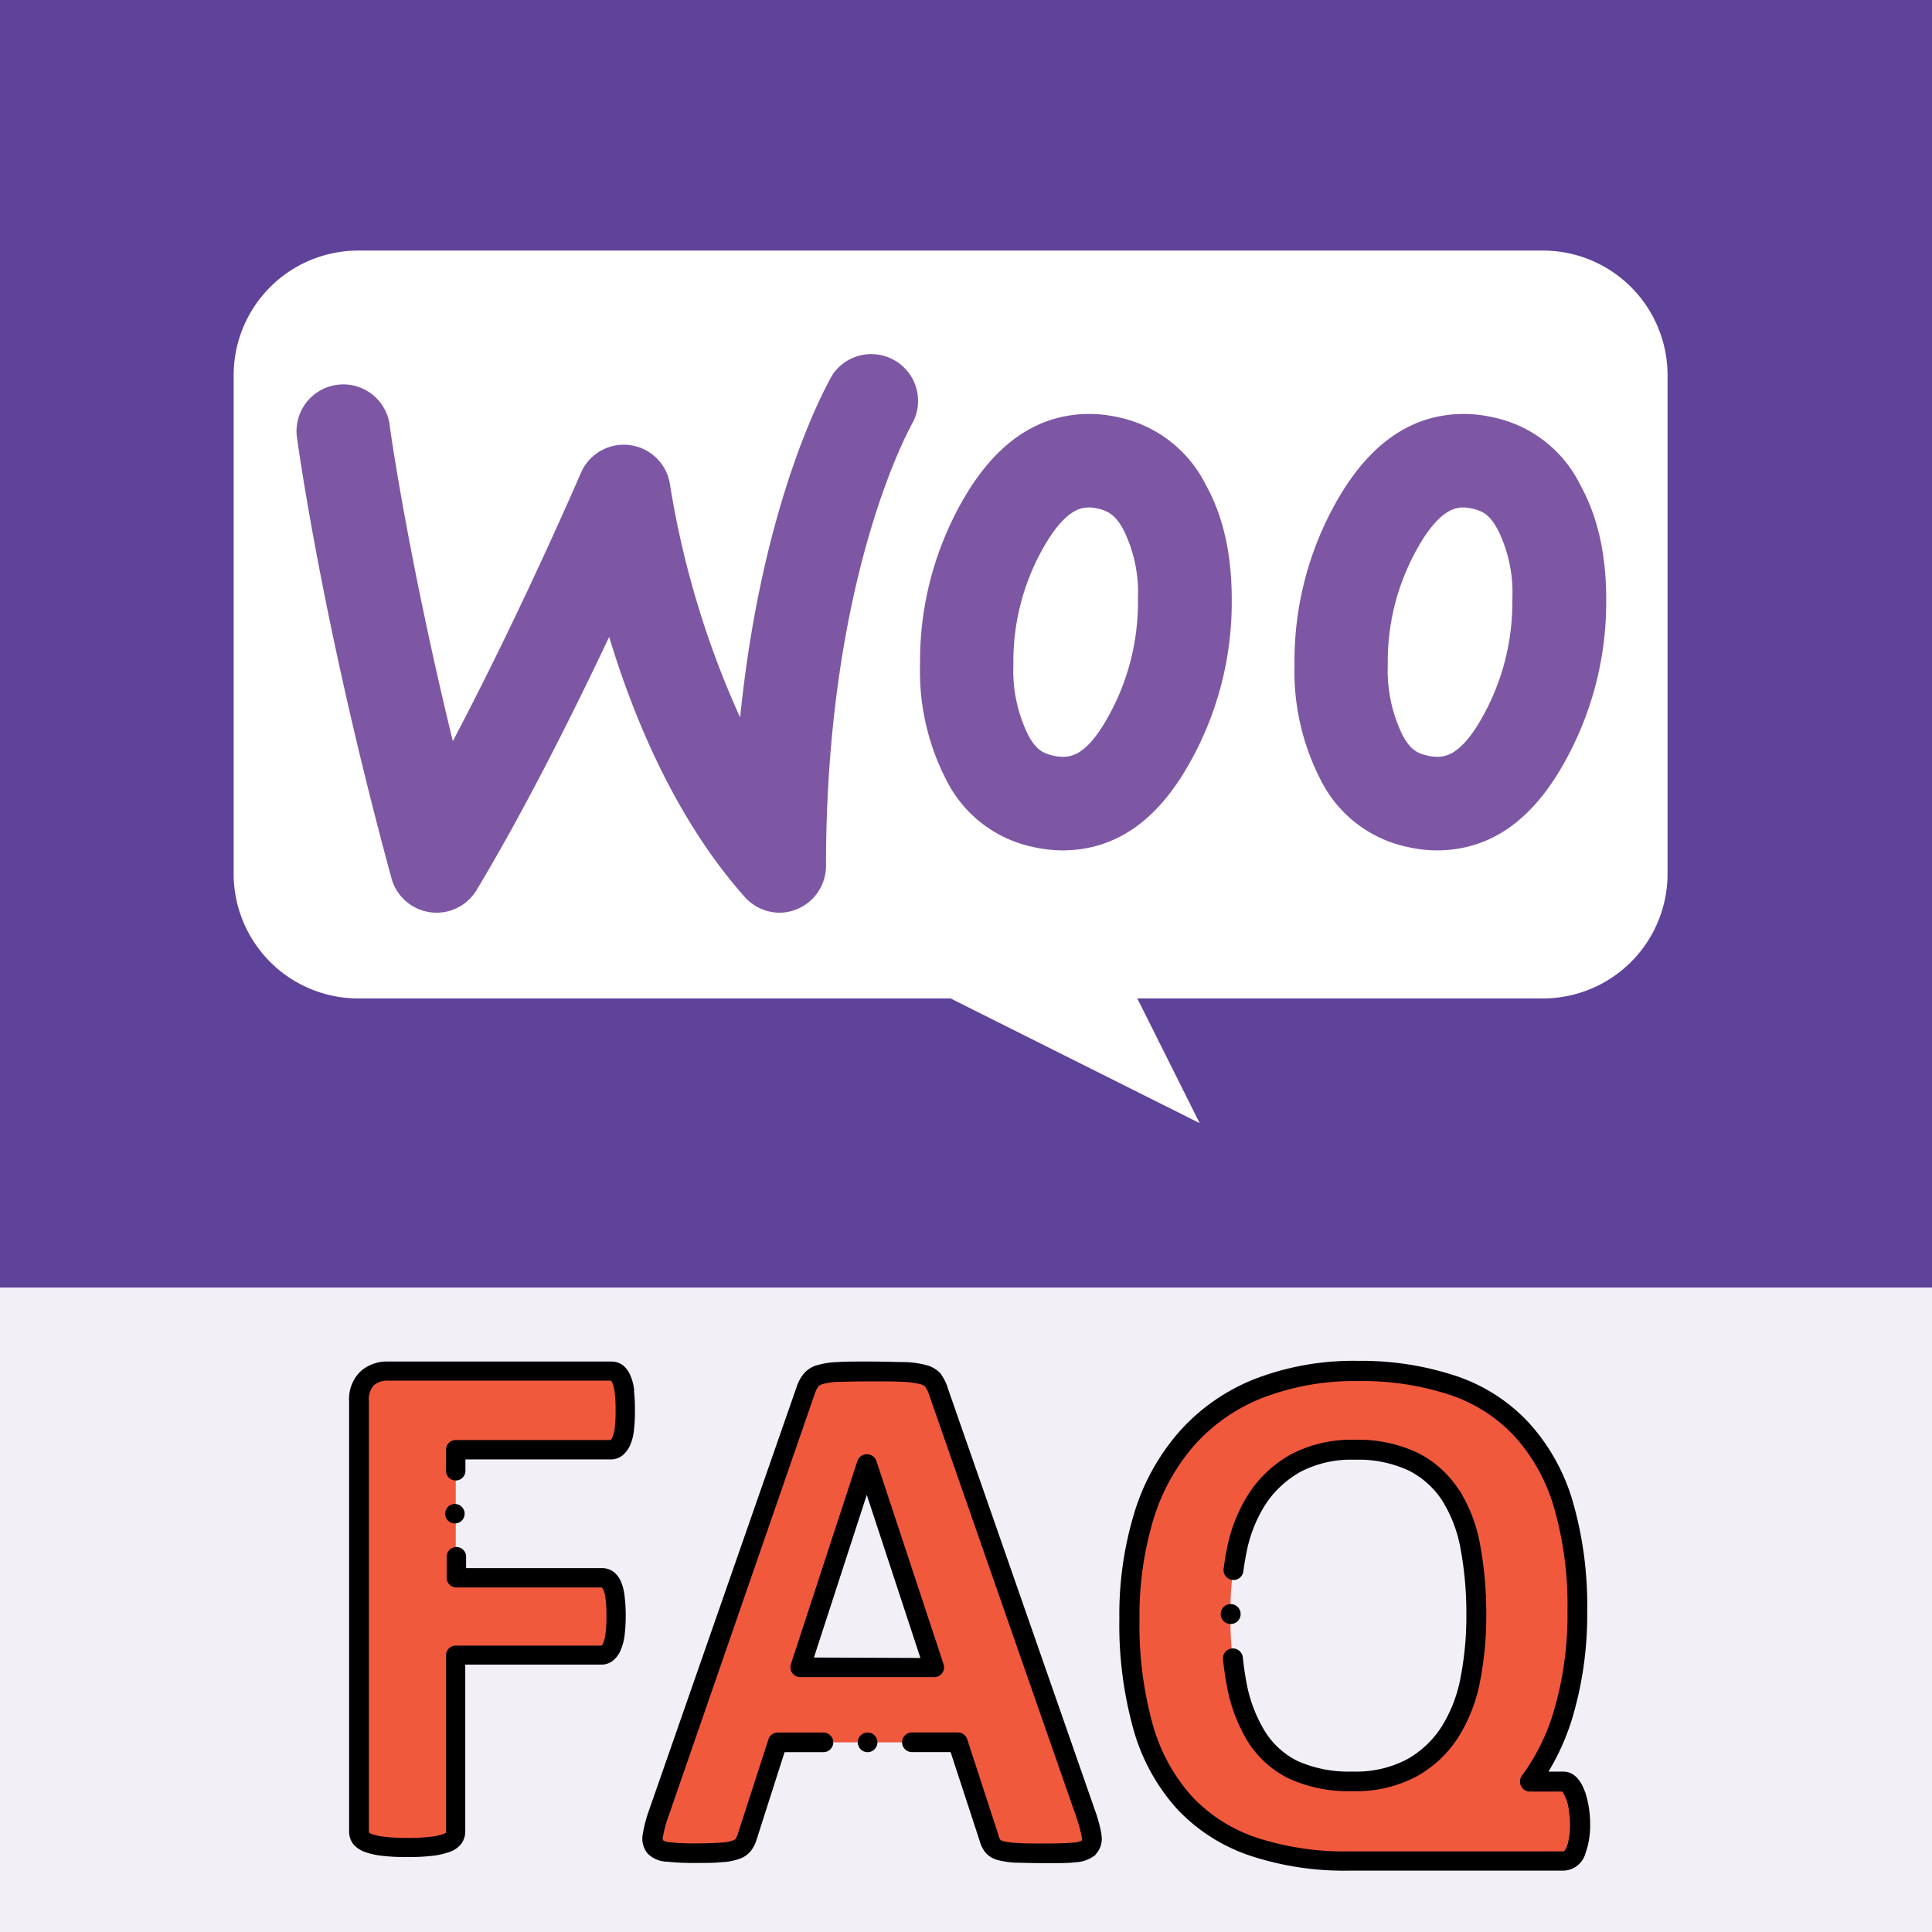 <svg id="Layer_1" data-name="Layer 1" xmlns="http://www.w3.org/2000/svg" viewBox="0 0 256 256"><defs><style>.cls-1{fill:#5f429a;}.cls-2{fill:#f2eff7;}.cls-3{fill:#fff;}.cls-4{fill:#7d57a4;}.cls-5{fill:#f1593d;fill-rule:evenodd;}</style></defs><title>final-icon</title><rect class="cls-1" width="256" height="256"/><rect class="cls-2" y="170.61" width="256" height="85.39"/><path class="cls-3" d="M204.52,33.51h-157A16.52,16.52,0,0,0,31,50v66.09a16.52,16.52,0,0,0,16.52,16.52H126l33,16.52-8.26-16.52h53.7A16.52,16.52,0,0,0,221,116.12V50A16.52,16.52,0,0,0,204.52,33.51Z" transform="translate(-0.04 -0.31)"/><path class="cls-4" d="M194,67.55a5.15,5.15,0,0,1,1.14.16c1.41.32,2.31.82,3.39,2.83a18.7,18.7,0,0,1,1.9,9.15,31.08,31.08,0,0,1-4,15.7c-2.92,5.2-5.05,5.2-6.07,5.2a5.63,5.63,0,0,1-1.15-.15c-1.41-.32-2.31-.82-3.34-2.75a19.53,19.53,0,0,1-1.94-9.31,30.48,30.48,0,0,1,4-15.55c3-5.28,5.19-5.28,6.12-5.28m0-12.39c-6.9,0-12.5,3.84-16.88,11.54a42.85,42.85,0,0,0-5.6,21.68,31.4,31.4,0,0,0,3.44,15.22,16.7,16.7,0,0,0,11.5,8.93,18,18,0,0,0,3.88.46c7,0,12.57-3.85,16.88-11.54a43.46,43.46,0,0,0,5.6-21.76c0-6-1.15-11-3.45-15.15a16.64,16.64,0,0,0-11.49-8.92,17.57,17.57,0,0,0-3.88-.46ZM144.39,67.55a5.08,5.08,0,0,1,1.11.15c1.37.31,2.36.85,3.42,2.84a18.7,18.7,0,0,1,1.9,9.15,31.08,31.08,0,0,1-4,15.7c-2.91,5.2-5,5.2-6.07,5.2a5.56,5.56,0,0,1-1.14-.15c-1.41-.32-2.31-.82-3.34-2.75a19.41,19.41,0,0,1-1.95-9.31,30.49,30.49,0,0,1,4-15.55c3-5.28,5.18-5.28,6.11-5.28m0-12.39c-6.9,0-12.5,3.84-16.88,11.54a43,43,0,0,0-5.6,21.68,31.4,31.4,0,0,0,3.45,15.22,16.66,16.66,0,0,0,11.49,8.93,18.19,18.19,0,0,0,3.88.46c7,0,12.57-3.85,16.88-11.54a43.36,43.36,0,0,0,5.6-21.76c0-6-1.14-11-3.44-15.15a16.8,16.8,0,0,0-11.5-8.92,17.5,17.5,0,0,0-3.88-.46Zm-41.07,66.09a6.23,6.23,0,0,1-4.64-2.09C89.61,108.92,84,95.47,80.76,84.7c-4.73,10-11.1,22.78-17.56,33.53a6.19,6.19,0,0,1-11.29-1.56C42.77,83.11,39.49,59.05,39.36,58.05a6.2,6.2,0,0,1,12.28-1.66c0,.21,2.36,17.26,8.4,42.13C69.2,81.14,76.88,63.27,77,63a6.19,6.19,0,0,1,11.83,1.6,121.21,121.21,0,0,0,9.28,30.78c3-29.6,11.86-44.77,12.31-45.52A6.2,6.2,0,0,1,121,56.27c-.1.18-11.51,20-11.51,58.78a6.22,6.22,0,0,1-6.2,6.2Z" transform="translate(-0.04 -0.31)"/><path class="cls-5" d="M209.06,213.72a46.4,46.4,0,0,1-1.94,13.94,28.87,28.87,0,0,1-4.36,8.72h4.46c2.56,0,3.28,10.52,0,10.52h-28.4A38.52,38.52,0,0,1,166.07,245a22,22,0,0,1-9.1-5.84,25.08,25.08,0,0,1-5.44-10,50.25,50.25,0,0,1-1.82-14.34,45,45,0,0,1,1.94-13.68,27.6,27.6,0,0,1,5.77-10.34,24.82,24.82,0,0,1,9.46-6.53A34.7,34.7,0,0,1,180,182a38.37,38.37,0,0,1,12.57,1.89,22,22,0,0,1,9.09,5.82,25.1,25.1,0,0,1,5.53,9.89,47.9,47.9,0,0,1,1.87,14.13Zm-13.4.64a47.6,47.6,0,0,0-.78-9,19.3,19.3,0,0,0-2.63-6.93,12.56,12.56,0,0,0-5-4.46,17,17,0,0,0-7.74-1.58,15.79,15.79,0,0,0-7.82,1.77,14.49,14.49,0,0,0-5.1,4.73,19.49,19.49,0,0,0-2.73,6.9,42.54,42.54,0,0,0-.79,8.37,49.53,49.53,0,0,0,.78,9.23,19.83,19.83,0,0,0,2.61,7,12,12,0,0,0,4.93,4.44,17.7,17.7,0,0,0,7.79,1.52,15.82,15.82,0,0,0,7.82-1.75,14.1,14.1,0,0,0,5.1-4.75,19.93,19.93,0,0,0,2.73-7,43.65,43.65,0,0,0,.79-8.52Z" transform="translate(-0.04 -0.31)"/><path d="M193.36,197.73a14,14,0,0,0-5.48-4.92,18.37,18.37,0,0,0-8.33-1.72,17.17,17.17,0,0,0-8.47,1.94,15.79,15.79,0,0,0-5.55,5.16,20.8,20.8,0,0,0-2.92,7.36c-.17.83-.31,1.68-.42,2.53a1.32,1.32,0,1,0,2.61.35c.11-.79.24-1.59.4-2.36a18.19,18.19,0,0,1,2.53-6.43,13.33,13.33,0,0,1,4.64-4.31,14.59,14.59,0,0,1,7.18-1.6,15.84,15.84,0,0,1,7.14,1.43,11.43,11.43,0,0,1,4.46,4,18.06,18.06,0,0,1,2.44,6.46,47.11,47.11,0,0,1,.75,8.73,42.45,42.45,0,0,1-.77,8.26,18.7,18.7,0,0,1-2.54,6.54,12.89,12.89,0,0,1-4.63,4.32,14.59,14.59,0,0,1-7.18,1.58,16.63,16.63,0,0,1-7.21-1.38,10.64,10.64,0,0,1-4.39-4,18.84,18.84,0,0,1-2.44-6.55c-.19-1-.34-2.09-.46-3.2a1.32,1.32,0,0,0-2.63.28c.13,1.18.3,2.32.5,3.4a21.67,21.67,0,0,0,2.79,7.48,13.45,13.45,0,0,0,5.47,4.91,19.06,19.06,0,0,0,8.37,1.66,17.1,17.1,0,0,0,8.46-1.92,15.33,15.33,0,0,0,5.57-5.19,21.45,21.45,0,0,0,2.91-7.45,45.54,45.54,0,0,0,.82-8.78,49.71,49.71,0,0,0-.8-9.22,20.64,20.64,0,0,0-2.82-7.41Z" transform="translate(-0.04 -0.31)"/><path d="M210.07,237.77c-.78-2.24-2-2.71-2.85-2.71h-2a31.41,31.41,0,0,0,3.13-7,47.78,47.78,0,0,0,2-14.34,49.39,49.39,0,0,0-1.93-14.52,26.46,26.46,0,0,0-5.82-10.39,23.22,23.22,0,0,0-9.63-6.18,39.92,39.92,0,0,0-13-2,36.3,36.3,0,0,0-13.61,2.38,26.34,26.34,0,0,0-9.95,6.88,29.16,29.16,0,0,0-6.05,10.82,46.36,46.36,0,0,0-2,14.08,51.61,51.61,0,0,0,1.88,14.72A26.31,26.31,0,0,0,156,240a23.55,23.55,0,0,0,9.63,6.18,39.72,39.72,0,0,0,13.19,2h28.4a3.11,3.11,0,0,0,2.9-2.29,10.7,10.7,0,0,0,.62-3.81,13.61,13.61,0,0,0-.67-4.35Zm-2.29,6.86c-.22.71-.47,1-.56,1h-28.4a37.5,37.5,0,0,1-12.32-1.84,20.71,20.71,0,0,1-8.56-5.49,23.87,23.87,0,0,1-5.15-9.46,49.24,49.24,0,0,1-1.76-14,44,44,0,0,1,1.87-13.28,26.68,26.68,0,0,1,5.5-9.86,23.74,23.74,0,0,1,9-6.19A33.81,33.81,0,0,1,180,183.31a37.06,37.06,0,0,1,12.13,1.82,20.58,20.58,0,0,1,8.57,5.47,24,24,0,0,1,5.23,9.38,46.89,46.89,0,0,1,1.81,13.74,45.19,45.19,0,0,1-1.88,13.55,27.72,27.72,0,0,1-4.15,8.32,1.32,1.32,0,0,0,1,2.11h4.34a5.44,5.44,0,0,1,.88,2.64A10.82,10.82,0,0,1,207.78,244.63Z" transform="translate(-0.04 -0.31)"/><path d="M163.11,215.5a1.32,1.32,0,0,0,0-2.64h0a1.32,1.32,0,0,0,0,2.64Z" transform="translate(-0.04 -0.31)"/><path class="cls-5" d="M144,240.81a18.53,18.53,0,0,1,.73,2.79,1.72,1.72,0,0,1-.38,1.55,3.31,3.31,0,0,1-1.92.64c-.9.08-2.17.12-3.76.12s-3,0-3.89-.07a9.54,9.54,0,0,1-2.14-.3,1.94,1.94,0,0,1-1-.62,2.93,2.93,0,0,1-.48-1L127,231.18H103.1l-4,12.37a3.72,3.72,0,0,1-.51,1.15,2,2,0,0,1-1,.74,7.27,7.27,0,0,1-2,.36c-.86.07-2,.11-3.4.11a31.4,31.4,0,0,1-3.52-.16,2.68,2.68,0,0,1-1.76-.7,1.91,1.91,0,0,1-.35-1.6,16.75,16.75,0,0,1,.74-2.74l19.5-56.18a4.41,4.41,0,0,1,.68-1.34,2.32,2.32,0,0,1,1.24-.78,9.49,9.49,0,0,1,2.39-.35c1-.05,2.33-.07,4-.07,1.92,0,3.46,0,4.6.07a11.61,11.61,0,0,1,2.67.35,2.67,2.67,0,0,1,1.37.8,5,5,0,0,1,.7,1.47Zm-29.06-46.48h-.05l-8.81,26.93h17.76Z" transform="translate(-0.04 -0.31)"/><path d="M146,243.41a19.1,19.1,0,0,0-.79-3v0l-19.56-56.1a6,6,0,0,0-.88-1.84.1.1,0,0,1,0-.05,3.93,3.93,0,0,0-2-1.23,12.53,12.53,0,0,0-3-.4c-1.06,0-2.5-.07-4.65-.07-1.87,0-3.12,0-4.07.07a10.93,10.93,0,0,0-2.72.41,3.54,3.54,0,0,0-1.87,1.24,5.34,5.34,0,0,0-.88,1.7L86,240.29h0a17.56,17.56,0,0,0-.78,3,3.11,3.11,0,0,0,.65,2.64A3.83,3.83,0,0,0,88.48,247a32.2,32.2,0,0,0,3.68.16c1.43,0,2.61,0,3.5-.1a8.3,8.3,0,0,0,2.38-.45,3.25,3.25,0,0,0,1.62-1.22,4.86,4.86,0,0,0,.69-1.5L104,232.48h5.15a1.3,1.3,0,0,0,0-2.6H103.1a1.29,1.29,0,0,0-1.24.9l-4,12.37v0a2.43,2.43,0,0,1-.33.75.43.43,0,0,0,0,.07,1.19,1.19,0,0,1-.4.22,5.79,5.79,0,0,1-1.62.28c-.84.06-2,.1-3.31.1a28.87,28.87,0,0,1-3.37-.15,1.82,1.82,0,0,1-.93-.26.83.83,0,0,1,0-.56,15.54,15.54,0,0,1,.68-2.51L108,185h0a3.13,3.13,0,0,1,.47-.94l0-.05s.13-.16.57-.3a9,9,0,0,1,2.06-.3c.9,0,2.12-.06,3.94-.06,2.11,0,3.51,0,4.54.06a11.5,11.5,0,0,1,2.37.3,1.44,1.44,0,0,1,.7.36,3.45,3.45,0,0,1,.48,1s0,0,0,0l19.57,56.13a17.89,17.89,0,0,1,.68,2.56,1,1,0,0,1,0,.43,2.63,2.63,0,0,1-1.13.27c-.81.08-2,.12-3.64.12-1.82,0-3,0-3.82-.07a8.71,8.71,0,0,1-1.82-.24.88.88,0,0,1-.37-.17l0,0a1.73,1.73,0,0,1-.25-.56s0,0,0-.05l-4.15-12.73a1.31,1.31,0,0,0-1.24-.89h-6.09a1.3,1.3,0,0,0,0,2.6H126l3.86,11.8a4.21,4.21,0,0,0,.7,1.44,3.17,3.17,0,0,0,1.67,1.06,11.13,11.13,0,0,0,2.44.36c.87,0,2.09.06,4,.06,1.72,0,3,0,3.87-.12a4.46,4.46,0,0,0,2.68-1l0-.05a3,3,0,0,0,.75-2.66Z" transform="translate(-0.04 -0.31)"/><path d="M124.89,222a1.32,1.32,0,0,0,.18-1.17l-8.9-26.93a1.31,1.31,0,0,0-1.24-.89h-.05a1.29,1.29,0,0,0-1.23.89l-8.82,26.94a1.31,1.31,0,0,0,1.24,1.7h17.76a1.31,1.31,0,0,0,1.06-.54Zm-17-2.06,7-21.55L122,220Z" transform="translate(-0.04 -0.31)"/><path d="M115,229.88h0a1.3,1.3,0,1,0,1.3,1.3A1.3,1.3,0,0,0,115,229.88Z" transform="translate(-0.04 -0.31)"/><path class="cls-5" d="M82.92,187.22a21.2,21.2,0,0,1-.11,2.45,5.81,5.81,0,0,1-.4,1.59,2.54,2.54,0,0,1-.6.87,1.18,1.18,0,0,1-.78.3H60.43v16.92H79.75a1.27,1.27,0,0,1,.78.24,1.9,1.9,0,0,1,.62.82,5.47,5.47,0,0,1,.38,1.56,22.78,22.78,0,0,1,0,4.86,6.25,6.25,0,0,1-.38,1.61,2.18,2.18,0,0,1-.62.89,1.17,1.17,0,0,1-.78.27H60.43V243a1.52,1.52,0,0,1-.3.93,2.12,2.12,0,0,1-1.05.64,8.71,8.71,0,0,1-1.95.42,26.61,26.61,0,0,1-3.12.15,26.52,26.52,0,0,1-3.09-.15,8.31,8.31,0,0,1-2-.42A2.39,2.39,0,0,1,47.9,244a1.47,1.47,0,0,1-.31-.93V186a3.88,3.88,0,0,1,1.09-3.09,4,4,0,0,1,2.71-.95H81a1.25,1.25,0,0,1,.78.27,2.25,2.25,0,0,1,.6.88,6,6,0,0,1,.4,1.62,22,22,0,0,1,.11,2.48Z" transform="translate(-0.04 -0.31)"/><path d="M84.08,184.59a6.77,6.77,0,0,0-.5-2,3.6,3.6,0,0,0-.94-1.33l0,0a2.56,2.56,0,0,0-1.58-.54H51.39A5.25,5.25,0,0,0,47.84,182,5.1,5.1,0,0,0,46.3,186v57a2.71,2.71,0,0,0,.61,1.74l0,0a3.72,3.72,0,0,0,1.58,1,9.61,9.61,0,0,0,2.26.48,27,27,0,0,0,3.24.16,27.13,27.13,0,0,0,3.28-.16,9.91,9.91,0,0,0,2.23-.48,3.35,3.35,0,0,0,1.64-1.09,2.8,2.8,0,0,0,.55-1.69V220.88h18a2.48,2.48,0,0,0,1.6-.55,3.56,3.56,0,0,0,1-1.38h0A7.23,7.23,0,0,0,82.8,217a19.61,19.61,0,0,0,.15-2.58,19.88,19.88,0,0,0-.15-2.61,6.77,6.77,0,0,0-.48-1.93v0a3.23,3.23,0,0,0-1-1.31,2.57,2.57,0,0,0-1.52-.48h-18v-1.39a1.29,1.29,0,1,0-2.57,0v2.68a1.28,1.28,0,0,0,1.29,1.28H79.78l0,0A1.24,1.24,0,0,1,80,211a4.15,4.15,0,0,1,.28,1.18,18.57,18.57,0,0,1,.12,2.28,18.28,18.28,0,0,1-.12,2.25,5.6,5.6,0,0,1-.29,1.27,1.84,1.84,0,0,1-.22.38H60.43a1.29,1.29,0,0,0-1.29,1.29V243a.34.34,0,0,1,0,.15,1.61,1.61,0,0,1-.46.21h0a7.85,7.85,0,0,1-1.67.34,23.88,23.88,0,0,1-3,.14,23.88,23.88,0,0,1-2.93-.14,7.44,7.44,0,0,1-1.68-.34h0a1.11,1.11,0,0,1-.48-.26.16.16,0,0,1,0-.1V186a2.75,2.75,0,0,1,.65-2.12,2.72,2.72,0,0,1,1.87-.63H81a1.5,1.5,0,0,1,.21.38h0a4.14,4.14,0,0,1,.29,1.25,20.17,20.17,0,0,1,.11,2.32,19.35,19.35,0,0,1-.11,2.29,4.62,4.62,0,0,1-.28,1.21,1.64,1.64,0,0,1-.26.42H60.43a1.29,1.29,0,0,0-1.29,1.29v2.67a1.29,1.29,0,1,0,2.57,0v-1.39H81a2.47,2.47,0,0,0,1.61-.6,3.94,3.94,0,0,0,.93-1.29v0a6.72,6.72,0,0,0,.5-2,20.49,20.49,0,0,0,.13-2.61,20.94,20.94,0,0,0-.13-2.63Z" transform="translate(-0.04 -0.31)"/><path d="M60.43,199.6h0a1.29,1.29,0,1,0,0,2.57,1.29,1.29,0,0,0,0-2.57Z" transform="translate(-0.04 -0.31)"/></svg>